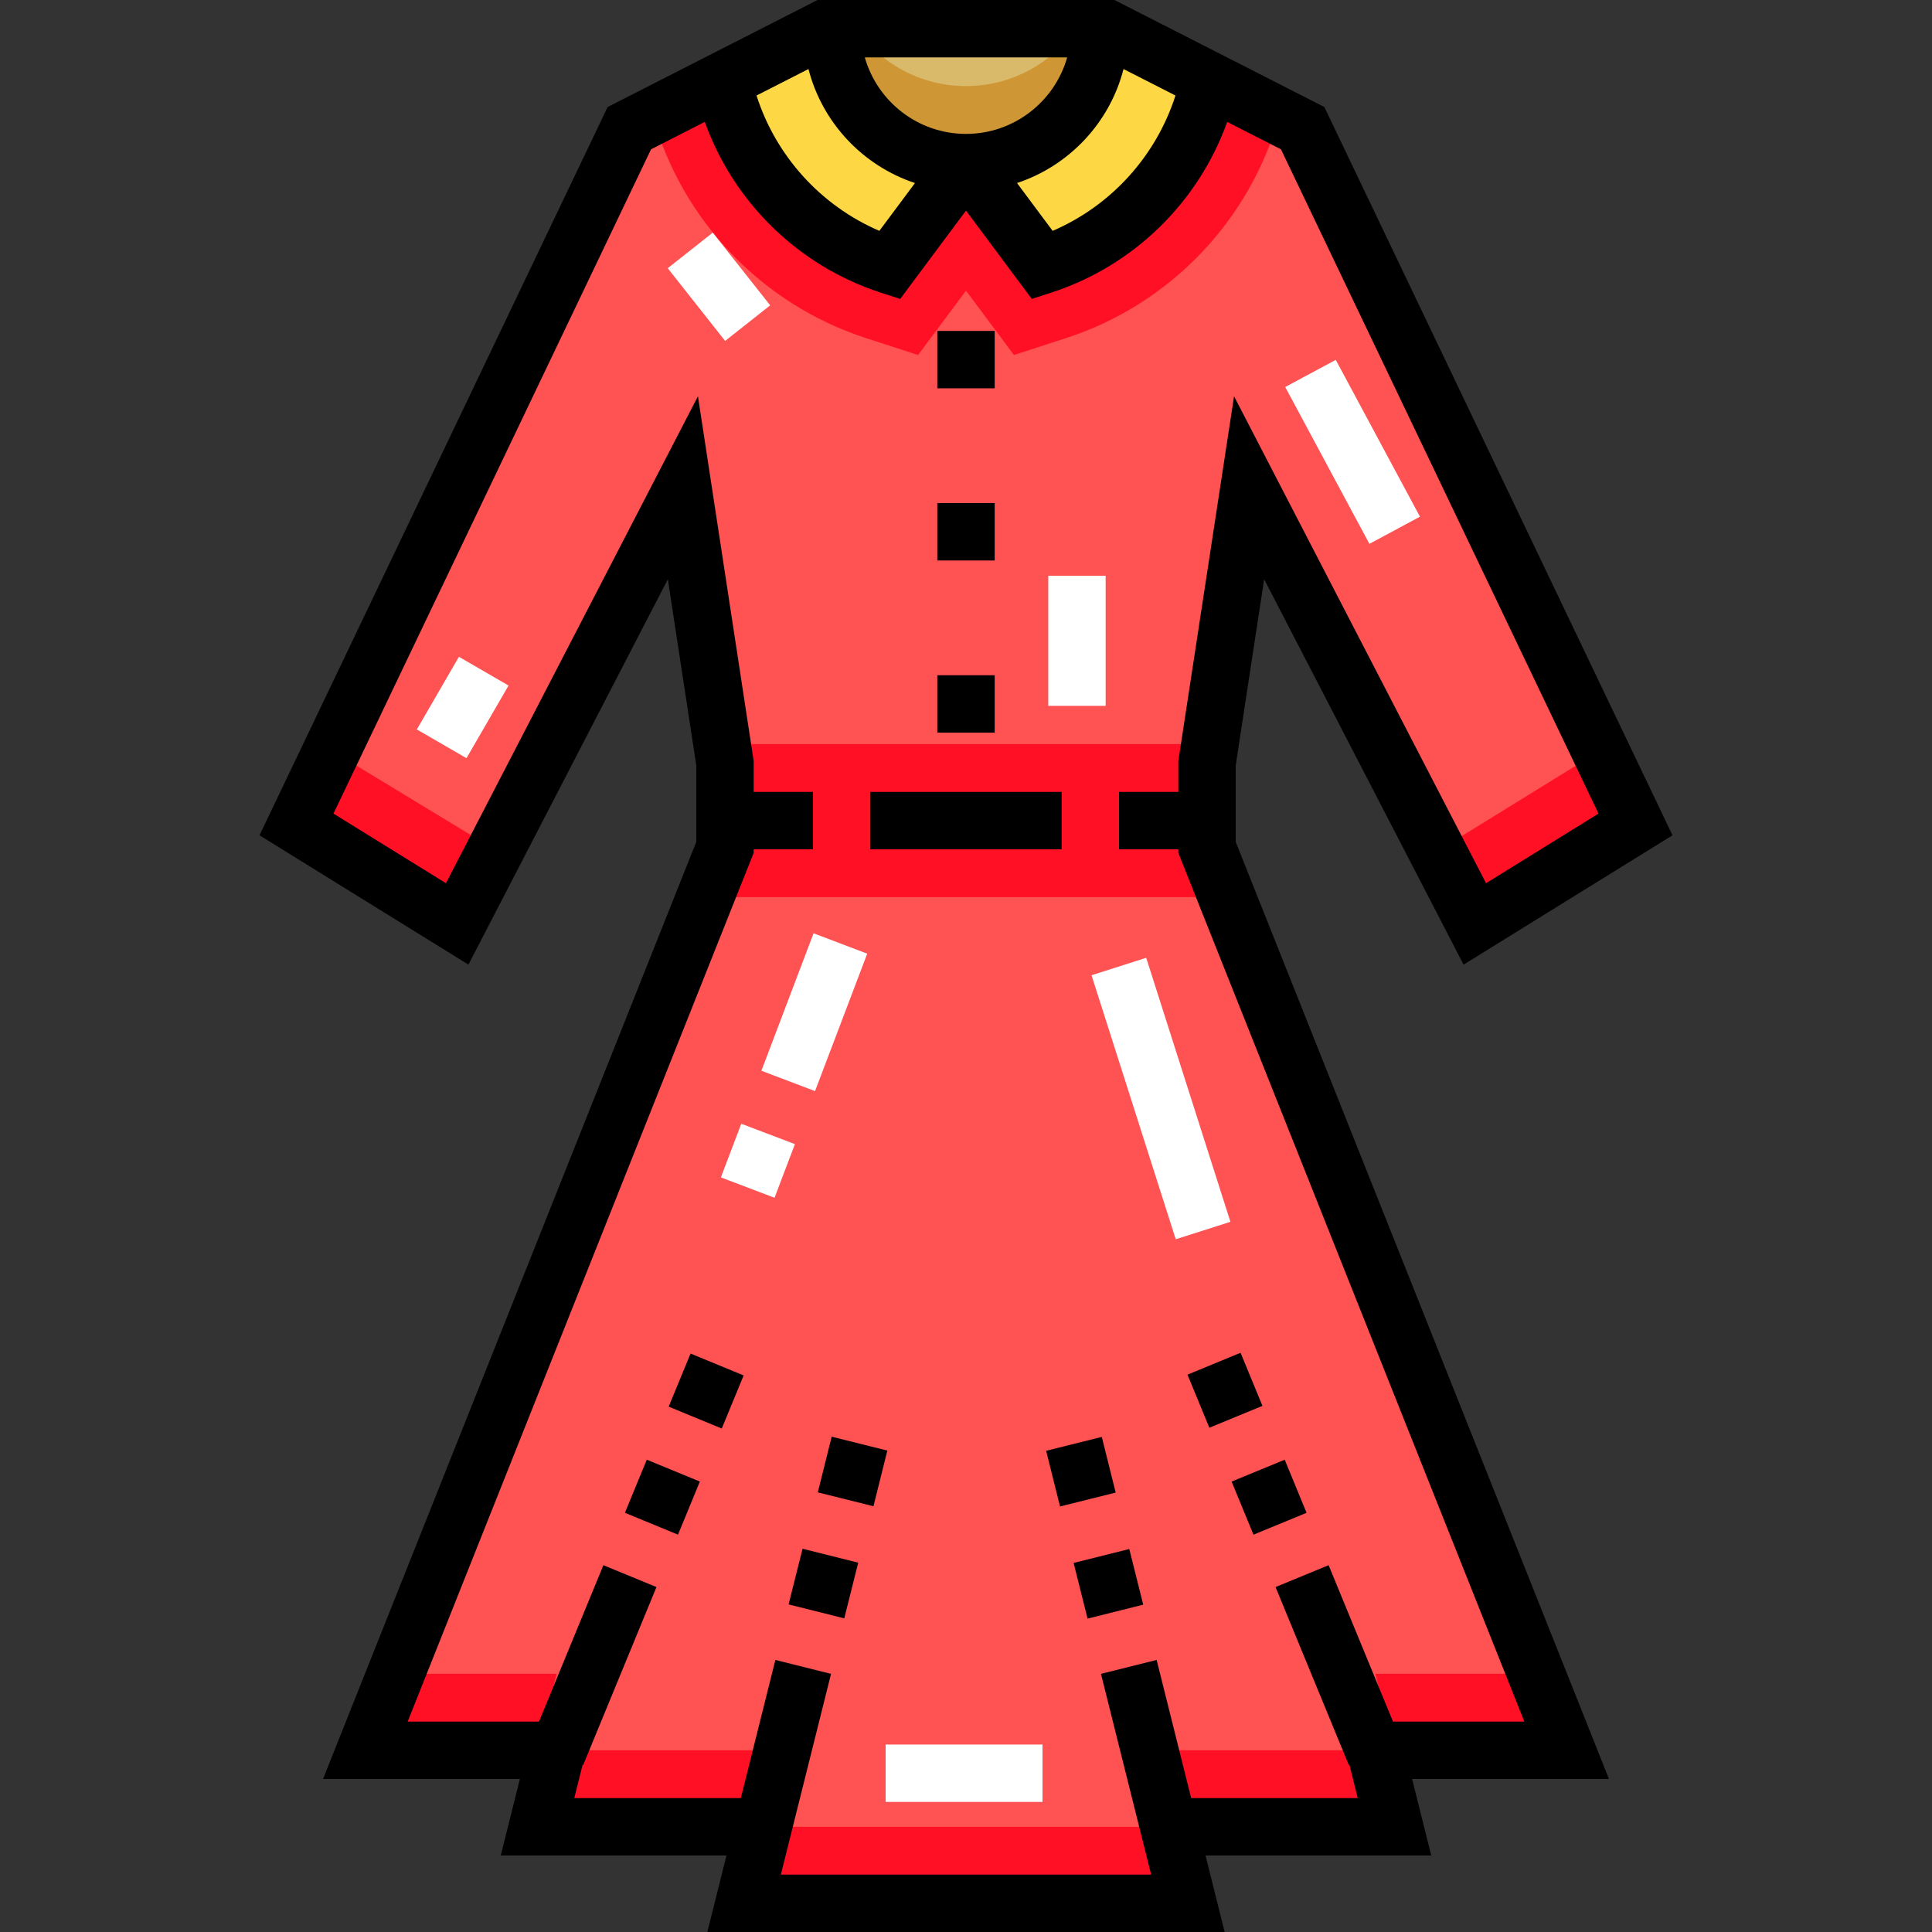 <?xml version="1.0" encoding="iso-8859-1"?>
<!-- Generator: Adobe Illustrator 19.0.0, SVG Export Plug-In . SVG Version: 6.00 Build 0)  -->
<svg version="1.1" id="Capa_1" xmlns="http://www.w3.org/2000/svg" xmlns:xlink="http://www.w3.org/1999/xlink" x="0px" y="0px"
	 viewBox="0 0 512 512" style="enable-background:new 0 0 512 512;" xml:space="preserve">
<rect x="0" y="0" width="512" height="512" fill="#333333" stroke="none"/>
<polygon style="fill:#FF5252;" points="314.804,504.396 309.735,484.119 369.552,484.119 364.483,463.842 415.176,463.842 
	319.873,224.57 319.873,202.265 331.026,129.267 390.844,244.848 433.426,218.487 345.22,33.964 293.513,7.604 218.487,7.604 
	166.78,33.964 78.574,218.487 121.156,244.848 180.974,129.267 192.127,202.265 192.127,224.57 96.824,463.842 147.517,463.842 
	142.448,484.119 202.265,484.119 197.196,504.396 "/>
<path style="fill:#FF1025;" d="M293.513,7.604h-2.028c0,19.598-15.887,35.485-35.485,35.485s-35.485-15.887-35.485-35.485h-2.028
	l-45.479,23.185c7.727,27.617,28.944,49.881,56.46,58.804l13.829,4.485L256,77.028l12.703,17.05l13.829-4.485
	c27.515-8.923,48.733-31.186,56.46-58.804L293.513,7.604z"/>
<path style="fill:#D9B96A;" d="M220.515,7.604c0,19.598,15.887,35.485,35.485,35.485c19.598,0,35.485-15.887,35.485-35.485H220.515z
	"/>
<g>
	<path style="fill:#FDD844;" d="M235.723,70.305L256,43.089c-19.598,0-35.485-15.887-35.485-35.485h-2.028l-26.938,13.734
		C196.468,44.448,213.535,63.11,235.723,70.305z"/>
	<path style="fill:#FDD844;" d="M256,43.089l20.277,27.216c22.187-7.194,39.255-25.858,44.174-48.967L293.513,7.604h-2.028
		C291.485,27.202,275.598,43.089,256,43.089z"/>
</g>
<g>
	<polygon style="fill:#FF1025;" points="319.873,202.265 320.648,197.196 191.352,197.196 192.127,202.265 192.127,224.57 
		186.877,237.751 325.123,237.751 319.873,224.57 	"/>
	<polygon style="fill:#FF1025;" points="202.265,463.842 147.517,463.842 142.448,484.119 197.196,484.119 	"/>
	<polygon style="fill:#FF1025;" points="202.265,484.119 197.196,504.396 314.804,504.396 309.735,484.119 	"/>
	<polygon style="fill:#FF1025;" points="147.517,443.564 104.9,443.564 96.824,463.842 142.448,463.842 	"/>
	<polygon style="fill:#FF1025;" points="309.735,463.842 314.804,484.119 369.552,484.119 364.483,463.842 	"/>
	<polygon style="fill:#FF1025;" points="364.483,443.564 369.552,463.842 415.176,463.842 407.1,443.564 	"/>
	<polygon style="fill:#FF1025;" points="87.924,198.929 78.574,218.487 121.156,244.848 131.295,225.258 	"/>
	<polygon style="fill:#FF1025;" points="380.873,225.583 390.844,244.848 433.426,218.487 424.076,198.929 	"/>
</g>
<path style="fill:#CF9635;" d="M256,22.812c-12.056,0-22.701-6.018-29.114-15.208h-6.371c0,19.598,15.887,35.485,35.485,35.485
	c19.598,0,35.485-15.887,35.485-35.485h-6.371C278.701,16.794,268.056,22.812,256,22.812z"/>
<path d="M327.477,223.111v-20.268l7.536-49.327l52.851,102.119l55.364-34.273L350.968,28.361L295.339,0H216.66l-55.629,28.361
	L68.772,221.361l55.364,34.273l52.851-102.119l7.536,49.328v20.268L85.609,471.446h52.168l-5.069,20.277h59.818L187.457,512h137.086
	l-5.069-20.277h59.818l-5.069-20.277h52.168L327.477,223.111z M256,35.485c-12.737,0-23.499-8.589-26.819-20.277h53.637
	C279.499,26.896,268.737,35.485,256,35.485z M242.48,48.508l-9.441,12.671c-15.509-6.67-27.42-19.823-32.551-35.865l13.766-7.018
	C217.901,32.523,228.65,43.926,242.48,48.508z M297.745,18.296l13.766,7.018c-5.131,16.042-17.041,29.195-32.551,35.865
	l-9.441-12.671C283.35,43.926,294.099,32.523,297.745,18.296z M369.158,456.238l-17.064-41.442l-14.062,5.79l19.421,47.165
	l0.154-0.064l2.207,8.828h-44.142l-9.152-36.611l-14.754,3.688l13.299,53.199l0,0l0,0h-98.13l0,0l0,0l13.3-53.2l-14.754-3.688
	l-9.153,36.612h-44.141l2.207-8.828l0.154,0.064l19.421-47.165l-14.062-5.79l-17.064,41.442h-34.805l91.694-230.209v-0.951h15.715
	v-15.208h-15.715v-8.182l-14.769-96.669L118.178,234.06l-29.8-18.448l84.152-176.044l14.248-7.263
	c7.608,21.259,24.786,38.159,46.6,45.233l5.186,1.682L256,55.816l17.436,23.404l5.186-1.682c21.815-7.074,38.992-23.975,46.6-45.233
	l14.248,7.263l84.152,176.044l-29.8,18.448l-66.785-129.041l-14.768,96.669v8.182h-15.715v15.208h15.715v0.951l91.693,230.209
	H369.158z"/>
<rect x="230.653" y="209.869" width="50.693" height="15.208"/>
<rect x="248.396" y="178.947" width="15.208" height="15.208"/>
<rect x="248.396" y="133.323" width="15.208" height="15.208"/>
<rect x="248.396" y="87.699" width="15.208" height="15.208"/>
<rect x="168.003" y="388.989" transform="matrix(0.925 0.381 -0.381 0.925 164.206 -36.989)" width="15.208" height="15.208"/>
<rect x="179.59" y="360.868" transform="matrix(0.925 0.381 -0.381 0.925 154.373 -43.518)" width="15.208" height="15.208"/>
<rect x="218.17" y="382.525" transform="matrix(0.97 0.242 -0.242 0.97 101.351 -43.107)" width="15.207" height="15.207"/>
<rect x="210.8" y="412.02" transform="matrix(0.97 0.243 -0.243 0.97 108.328 -40.45)" width="15.208" height="15.208"/>
<rect x="317.211" y="360.884" transform="matrix(-0.925 0.381 -0.381 -0.925 765.476 585.53)" width="15.209" height="15.209"/>
<rect x="328.777" y="388.969" transform="matrix(0.381 0.925 -0.925 0.381 574.99 -65.475)" width="15.209" height="15.209"/>
<rect x="278.607" y="382.497" transform="matrix(-0.97 0.242 -0.242 -0.97 658.482 699.147)" width="15.207" height="15.207"/>
<rect x="285.973" y="411.995" transform="matrix(0.243 0.97 -0.97 0.243 629.416 32.995)" width="15.208" height="15.208"/>
<g>
	
		<rect x="193.313" y="300.101" transform="matrix(-0.355 0.935 -0.935 -0.355 559.881 228.992)" style="fill:#FFFFFF;" width="15.208" height="15.208"/>
	
		<rect x="208.305" y="248.685" transform="matrix(0.935 0.355 -0.355 0.935 109.123 -59.136)" style="fill:#FFFFFF;" width="15.208" height="38.957"/>
	
		<rect x="270.978" y="283.38" transform="matrix(0.304 0.953 -0.953 0.304 491.439 -90.565)" style="fill:#FFFFFF;" width="73.421" height="15.207"/>
	
		<rect x="350.807" y="96.06" transform="matrix(-0.881 0.473 -0.473 -0.881 730.803 55.627)" style="fill:#FFFFFF;" width="15.208" height="47.176"/>
	
		<rect x="115.064" y="176.448" transform="matrix(0.865 0.501 -0.501 0.865 110.487 -36.218)" style="fill:#FFFFFF;" width="15.207" height="22.257"/>
	
		<rect x="178.324" y="68.441" transform="matrix(-0.62 -0.785 0.785 -0.62 249.003 272.764)" style="fill:#FFFFFF;" width="24.545" height="15.208"/>
	<rect x="277.798" y="152.586" style="fill:#FFFFFF;" width="15.208" height="34.471"/>
	<rect x="234.709" y="462.321" style="fill:#FFFFFF;" width="41.568" height="15.208"/>
</g>
<g>
</g>
<g>
</g>
<g>
</g>
<g>
</g>
<g>
</g>
<g>
</g>
<g>
</g>
<g>
</g>
<g>
</g>
<g>
</g>
<g>
</g>
<g>
</g>
<g>
</g>
<g>
</g>
<g>
</g>
</svg>
